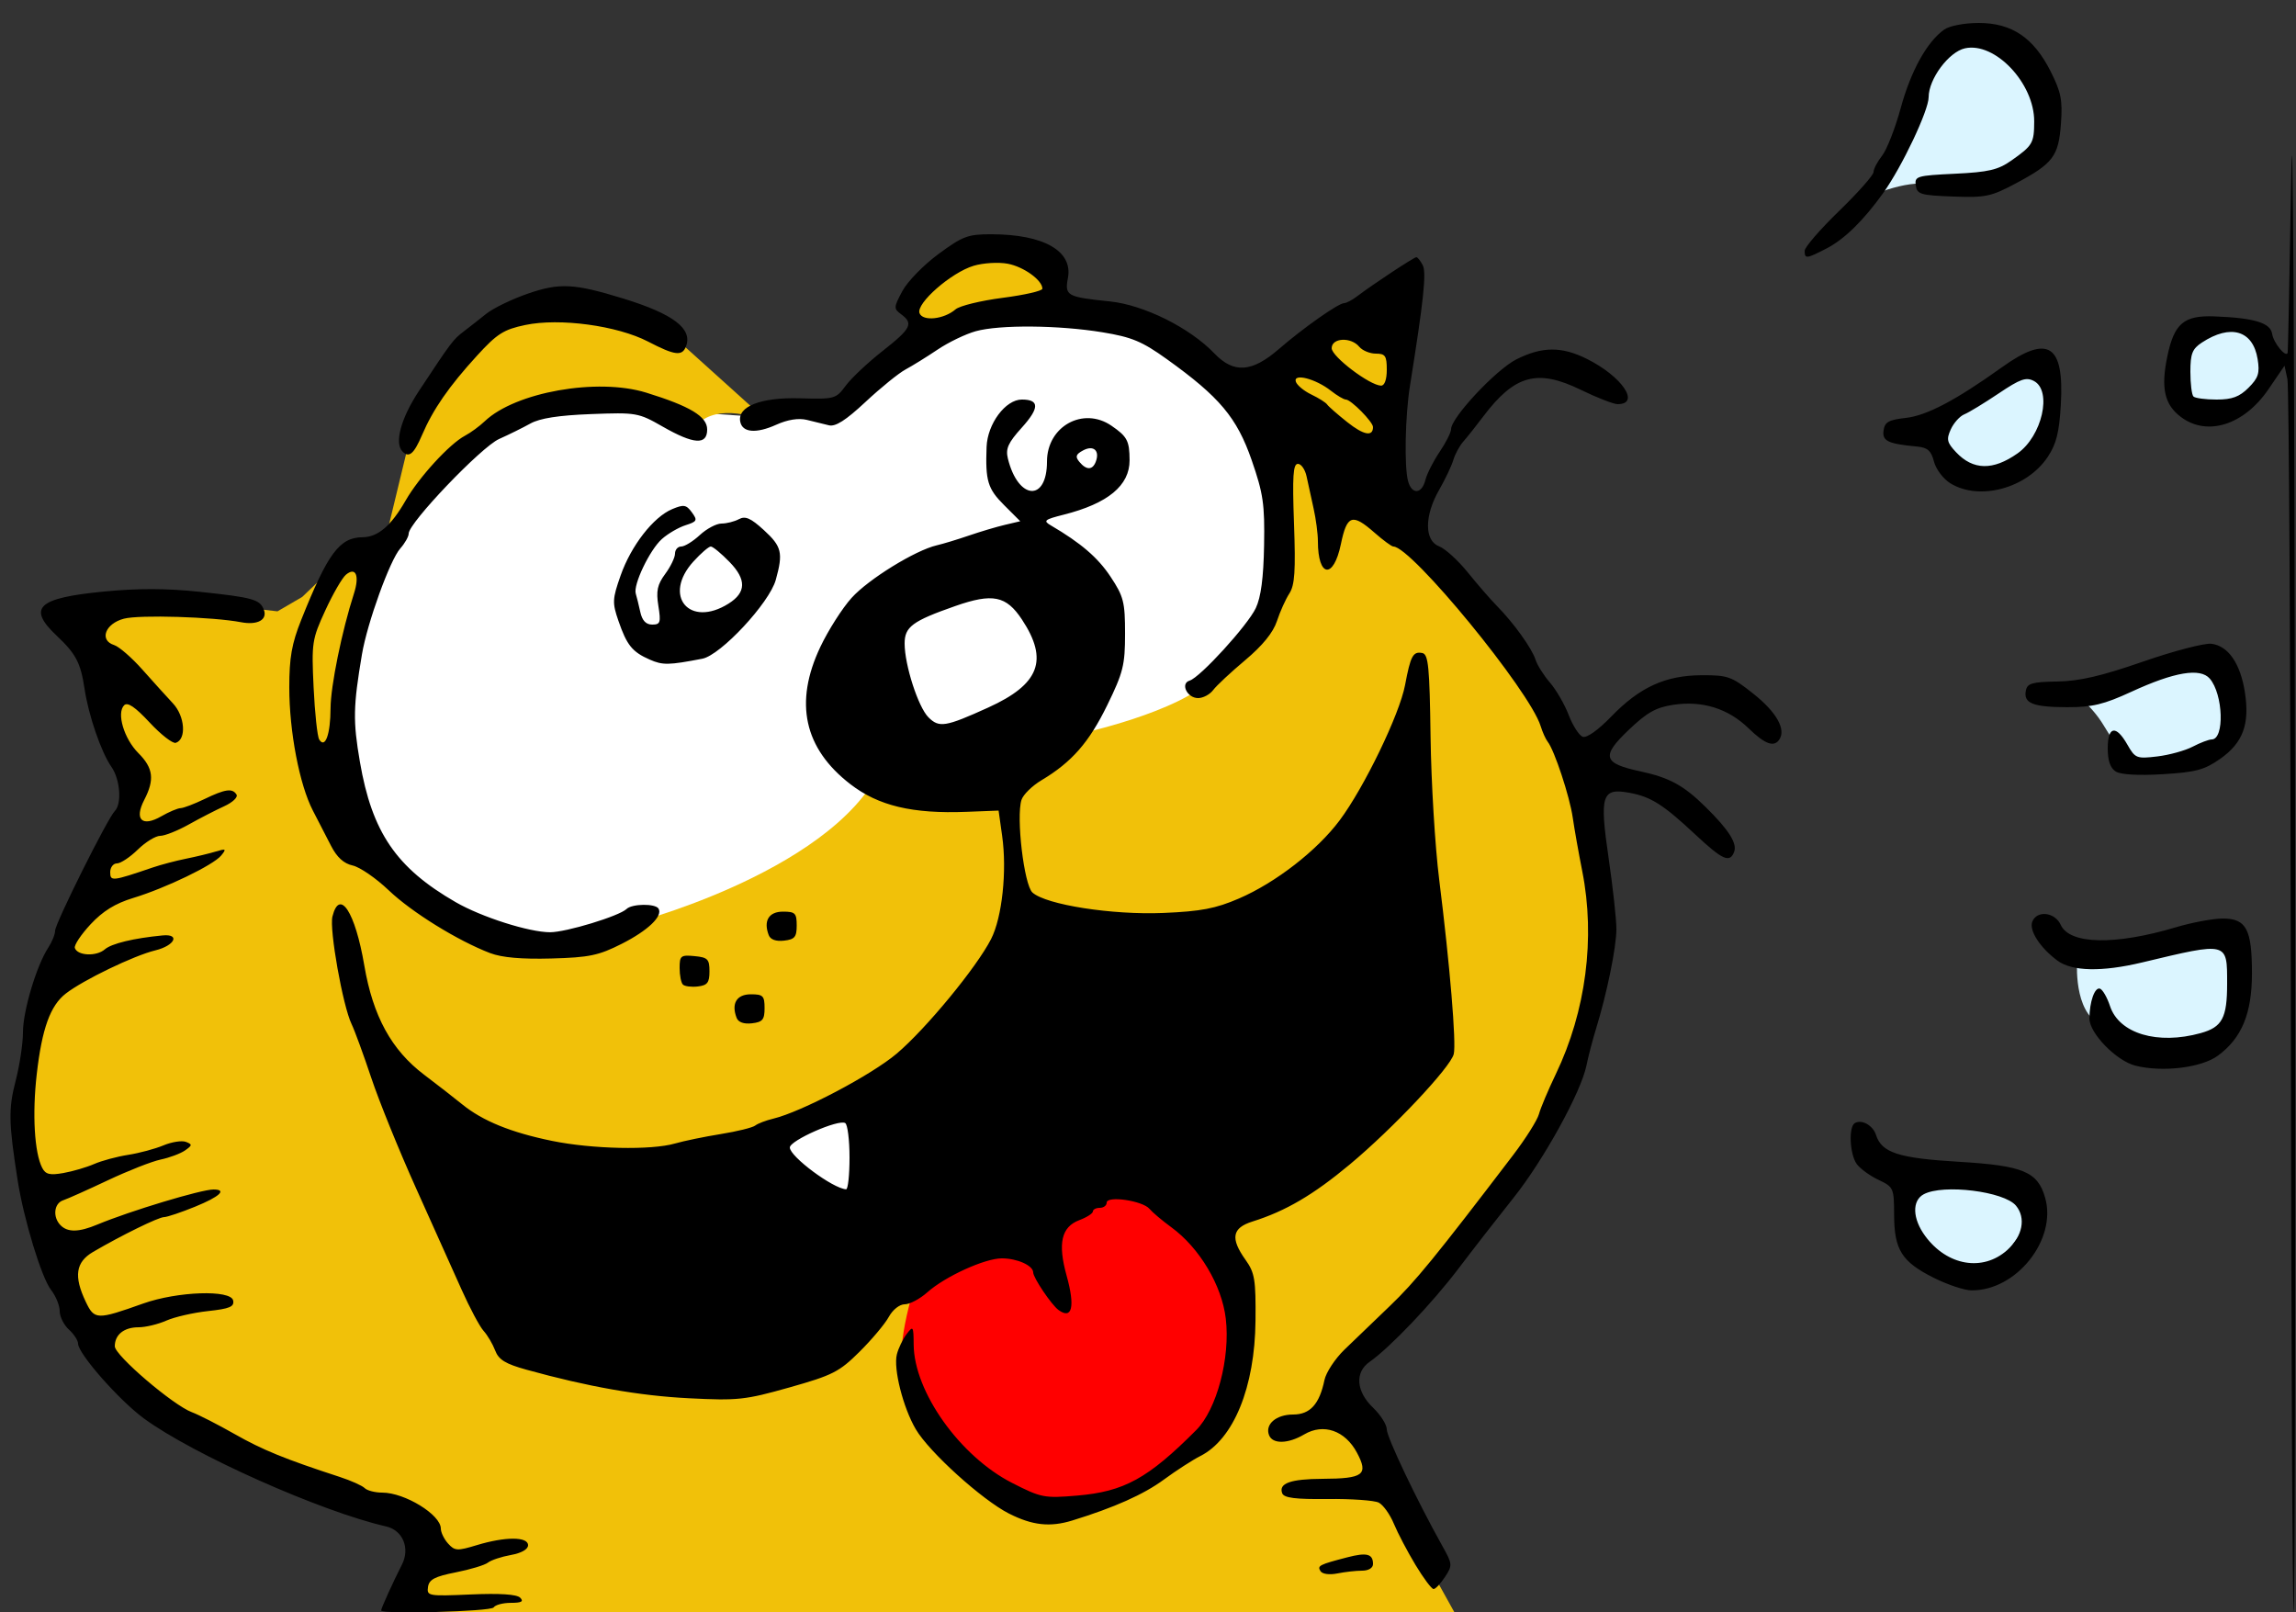 <?xml version="1.0" encoding="UTF-8" standalone="no"?>
<svg
   xmlns:dc="http://purl.org/dc/elements/1.1/"
   xmlns:cc="http://creativecommons.org/ns#"
   xmlns:rdf="http://www.w3.org/1999/02/22-rdf-syntax-ns#"
   xmlns:svg="http://www.w3.org/2000/svg"
   xmlns="http://www.w3.org/2000/svg"
   xmlns:sodipodi="http://sodipodi.sourceforge.net/DTD/sodipodi-0.dtd"
   xmlns:inkscape="http://www.inkscape.org/namespaces/inkscape"
   inkscape:version="1.0 (4035a4fb49, 2020-05-01)"
   sodipodi:docname="waow-color.svg"
   viewBox="0 0 533.333 374.4"
   height="374.4"
   width="533.333"
   id="svg901"
   version="1.1">
  <rect x="0" y="0" width="533.333" height="374.4" fill="#333333" stroke="none"/>
  <defs
     id="defs905" />
  <sodipodi:namedview
     inkscape:current-layer="g909"
     inkscape:window-maximized="0"
     inkscape:window-y="34"
     inkscape:window-x="10"
     inkscape:cy="209.70393"
     inkscape:cx="227.16215"
     inkscape:zoom="1.6889813"
     inkscape:snap-page="true"
     inkscape:snap-global="false"
     showgrid="false"
     id="namedview903"
     inkscape:window-height="1034"
     inkscape:window-width="1898"
     inkscape:pageshadow="2"
     inkscape:pageopacity="0"
     guidetolerance="10"
     gridtolerance="10"
     objecttolerance="10"
     borderopacity="1"
     bordercolor="#666666"
     pagecolor="#ffffff" />
  <g
     id="g909"
     inkscape:label="Image"
     inkscape:groupmode="layer">
    <path
       sodipodi:nodetypes="ccccccccccccccccccccccccccccccccccccccccccc"
       id="path915"
       d="M 92.028,374.4 98.327,354.139 42.555,331.554 23.557,314.873 9.363,283.375 3.176,257.598 13.091,221.061 l 16.343,-37.173 -3.113,-15.597 -8.253,-26.774 26.827,-1.801 19.561,2.272 5.744,-3.345 6.216,-5.954 11.893,-3.992 9.47,-14.263 19.822,-17.535 21.8,-4.956 15.058,3.358 6.966,3.688 15.295,-2.098 16.063,-3.597 2.744,-0.199 15.943,-13.373 16.301,-5.809 25.343,-2.314 29.074,12.745 5.287,4.866 33.949,-21.815 5.659,5.578 -8.693,41.496 8.4,7.136 21.607,28.833 14.228,18.154 5.954,25.985 3.716,25.364 -4.545,20.924 -12.998,24.789 -6.595,12.912 -32.532,36.105 -6.717,7.738 28.893,51.989 z"
       style="fill:#f1c109;fill-opacity:1;stroke-width:1.6;stroke-linecap:round;stroke-opacity:0.058" />
    <path
       id="path917"
       d="m 148.69,213.913 c 0,0 50.902,-13.641 57.683,-40.25 6.78,-26.609 10.943,5.978 10.943,5.978 l 15.748,1.794 2.462,34.827 -33.235,41.766 -6.692,-2.207 -25.859,18.623 30.184,19.352 43.603,-68.659 -7.664,-23.706 -2.076,-25.124 16.716,-5.824 c 0,0 23.532,-4.992 31.145,-13.019 7.613,-8.027 13.32,-23.138 13.32,-23.138 l 0.196,-27.21 -12.975,-22.773 -19.16,-10.279 -35.256,-0.151 -9.119,2.125 -23.125,17.058 -2.744,0.199 -16.063,3.597 -22.26,-1.59 -25.952,-1.359 -17.006,8.301 -13.723,12.19 -12.961,22.009 -8.034,28.062 4.615,27.643 19.462,19.114 28.674,8.732 z"
       style="fill:#ffffff;fill-opacity:1;stroke-width:1.6;stroke-linecap:round;stroke-opacity:0.058" />
    <path
       id="path919"
       d="m 213.772,294.528 c 0,0 -5.827,16.378 -4.033,23.526 1.793,7.148 15.717,24.662 15.717,24.662 l 17.391,8.057 17.057,-3.358 24.61,-17.727 2.836,-28.421 -10.805,-27.738 -37.423,0.382 -24.656,22.099 z"
       style="fill:#ff0000;fill-opacity:1;stroke-width:1.6;stroke-linecap:round;stroke-opacity:0.058" />
    <path
       id="path921"
       d="m 441.039,272.643 3.199,18.474 18.851,3.859 8.799,-11.819 -1.161,-7.466 z"
       style="fill:#dbf5ff;fill-opacity:1;stroke-width:1.6;stroke-linecap:round;stroke-opacity:0.058" />
    <path
       id="path923"
       d="m 482.531,222.366 c 0,0 -1.075,10.802 4.189,14.87 5.264,4.067 24.712,6.316 24.712,6.316 l 7.743,-5.797 0.113,-19.806 -24.972,3.492 z"
       style="fill:#dbf5ff;fill-opacity:1;stroke-width:1.6;stroke-linecap:round;stroke-opacity:0.058" />
    <path
       id="path925"
       d="m 481.094,160.441 c 0,0 4.533,2.982 7.593,8.085 3.06,5.103 5.461,7.844 5.461,7.844 l 9.599,1.035 13.899,-4.526 -1.031,-18.231 -4.322,-4.238 -20.975,7.091 z"
       style="fill:#dbf5ff;fill-opacity:1;stroke-width:1.6;stroke-linecap:round;stroke-opacity:0.058" />
    <path
       id="path927"
       d="m 444.999,100.375 22.283,-13.091 6.358,-3.086 2.585,10.896 -4.173,11.462 -7.37,4.392 -9.404,-0.061 -5.777,-10.31 z"
       style="fill:#dbf5ff;fill-opacity:1;stroke-width:1.6;stroke-linecap:round;stroke-opacity:0.058" />
    <path
       id="path929"
       d="m 508.578,76.851 -2.959,10.267 2.886,8.978 9.933,-1.48 7.048,-4.671 0.255,-8.209 -3.55,-6.683 z"
       style="fill:#dbf5ff;fill-opacity:1;stroke-width:1.6;stroke-linecap:round;stroke-opacity:0.058" />
    <path
       id="path931"
       d="m 432.014,46.587 c 0,0 9.106,-4.578 15.537,-3.899 6.431,0.679 15.375,-1.132 15.375,-1.132 l 8.956,-4.165 3.891,-8.509 -8.043,-17.648 -9.015,-4.095 -9.872,5.286 -7.555,17.113 -4.662,11.516 z"
       style="fill:#dbf5ff;fill-opacity:1;stroke-width:1.6;stroke-linecap:round;stroke-opacity:0.058" />
    <path
       sodipodi:nodetypes="cccccccccccc"
       id="path933"
       d="m 89.979,123.439 7.174,-29.673 22.917,-21.412 23.456,0.44 11.171,3.78 24.244,21.847 c -6.407,-3.194 -15.032,-4.042 -18.22,1.886 l -18.289,-6.825 -19.866,4.422 -20.233,8.981 -8.454,13.242 z"
       style="fill:#f1c109;fill-opacity:1;stroke-width:1.6;stroke-linecap:round;stroke-opacity:0.058" />
    <path
       id="path935"
       d="m 211.257,79.396 1.388,-11.22 12.518,-9.399 12.502,-0.988 6.559,6.213 0.419,6.506 -23.451,4.842 z"
       style="fill:#f1c109;fill-opacity:1;stroke-width:1.6;stroke-linecap:round;stroke-opacity:0.058" />
    <path
       id="path913"
       d="m 88.533,374.031 c 0,-0.489 2.898,-6.871 4.81,-10.59 1.966,-3.825 0.24,-8.031 -3.659,-8.917 -15.053,-3.419 -44.848,-16.704 -56.272,-25.089 -5.754,-4.223 -15.278,-15.05 -15.278,-17.367 0,-0.735 -0.96,-2.206 -2.133,-3.268 -1.173,-1.062 -2.133,-2.992 -2.133,-4.288 0,-1.297 -0.899,-3.502 -1.998,-4.901 -2.209,-2.813 -6.341,-16.363 -7.77,-25.477 -2.093,-13.349 -2.159,-16.593 -0.47,-23.087 0.937,-3.605 1.704,-8.69 1.704,-11.3 0,-4.952 3.153,-15.488 5.881,-19.652 0.872,-1.331 1.585,-3.097 1.585,-3.925 0,-1.686 12.183,-26.112 13.86,-27.789 1.687,-1.687 1.256,-7.378 -0.778,-10.276 C 23.519,174.737 20.569,166.175 19.645,160 c -0.904,-6.043 -1.995,-8.126 -6.465,-12.342 -6.888,-6.496 -4.49,-8.761 10.862,-10.257 7.987,-0.778 14.611,-0.765 22.283,0.044 12.375,1.305 14.047,1.769 14.962,4.152 0.9,2.346 -1.463,3.65 -5.287,2.918 -6.508,-1.246 -23.584,-1.765 -27.2,-0.825 -4.363,1.133 -5.814,5.009 -2.294,6.126 1.153,0.366 4.105,2.927 6.559,5.692 2.454,2.764 5.654,6.302 7.112,7.862 2.785,2.979 3.173,8.334 0.664,9.157 -0.711,0.233 -3.447,-1.889 -6.081,-4.717 -3.378,-3.627 -5.122,-4.808 -5.921,-4.009 -1.809,1.809 -0.034,7.773 3.307,11.115 3.463,3.463 3.8,6.148 1.363,10.86 -2.374,4.592 -0.516,6.385 3.957,3.817 1.782,-1.023 3.801,-1.876 4.487,-1.896 0.686,-0.02 3.167,-0.964 5.514,-2.097 4.879,-2.357 6.527,-2.587 7.48,-1.044 0.37,0.599 -0.921,1.815 -2.87,2.702 -1.949,0.887 -5.659,2.797 -8.245,4.244 -2.586,1.447 -5.569,2.631 -6.63,2.631 -1.061,0 -3.402,1.44 -5.202,3.2 -1.8,1.76 -3.977,3.2 -4.837,3.2 -0.86,0 -1.563,0.918 -1.563,2.041 0,2.171 0.444,2.122 9.867,-1.088 1.907,-0.65 5.387,-1.568 7.733,-2.041 2.347,-0.473 5.467,-1.225 6.933,-1.671 2.376,-0.722 2.511,-0.621 1.238,0.932 -1.83,2.232 -12.865,7.555 -20.438,9.858 -4.156,1.264 -7.042,3.047 -9.898,6.116 -2.217,2.383 -3.86,4.854 -3.65,5.493 0.599,1.823 5.006,2.026 6.969,0.32 1.551,-1.348 6.709,-2.592 13.404,-3.232 4.191,-0.401 2.842,2.371 -1.69,3.473 -4.993,1.214 -16.722,6.874 -20.791,10.032 -3.602,2.796 -5.53,8.148 -6.741,18.709 -1.064,9.277 -0.542,18.259 1.264,21.763 0.786,1.526 1.765,1.766 4.924,1.207 2.168,-0.384 5.382,-1.325 7.142,-2.093 1.76,-0.768 5.311,-1.725 7.891,-2.127 2.58,-0.402 6.273,-1.393 8.207,-2.2 1.934,-0.808 4.284,-1.174 5.223,-0.814 1.522,0.584 1.499,0.8 -0.207,1.986 -1.053,0.732 -3.595,1.684 -5.648,2.115 -2.053,0.431 -7.573,2.598 -12.267,4.815 -4.693,2.217 -9.373,4.311 -10.4,4.653 -2.145,0.713 -2.469,3.926 -0.587,5.808 1.672,1.672 4.237,1.618 8.55,-0.181 7.523,-3.137 24.089,-8.139 26.956,-8.139 3.243,0 1.47,1.657 -4.279,4 -3.239,1.32 -6.479,2.406 -7.199,2.414 -1.302,0.013 -9.904,4.233 -16.502,8.095 -4.026,2.357 -4.507,5.651 -1.688,11.563 2.015,4.225 2.577,4.243 13.324,0.42 7.977,-2.838 20.399,-3.259 20.918,-0.708 0.294,1.446 -0.807,1.909 -5.832,2.454 -3.407,0.369 -7.772,1.367 -9.698,2.218 -1.927,0.851 -4.831,1.546 -6.453,1.546 -3.371,0 -5.51,1.715 -5.51,4.417 0,2.112 13.559,13.699 17.922,15.317 1.583,0.587 6.045,2.867 9.916,5.068 6.481,3.684 11.693,5.811 24.394,9.95 2.621,0.854 5.237,2.025 5.813,2.601 0.576,0.576 2.416,1.048 4.087,1.048 5.225,0 13.6,5.141 13.6,8.348 0,0.89 0.762,2.46 1.694,3.489 1.545,1.707 2.131,1.739 6.667,0.362 6.612,-2.007 11.906,-1.998 11.906,0.019 0,0.954 -1.541,1.829 -4,2.272 -2.2,0.396 -4.594,1.192 -5.32,1.768 -0.726,0.576 -4.086,1.593 -7.467,2.261 -4.893,0.966 -6.21,1.659 -6.459,3.398 -0.3,2.098 0.094,2.167 9.949,1.736 6.737,-0.295 10.673,-0.037 11.459,0.749 0.886,0.886 0.325,1.198 -2.153,1.198 -1.843,0 -3.647,0.48 -4.01,1.067 -0.59,0.954 -26.133,1.635 -26.133,0.697 z M 532.14,232.8 c -0.069,-77.88 -0.429,-143.008 -0.8,-144.729 l -0.674,-3.129 -3.733,5.467 c -5.653,8.278 -14.159,11.004 -20.261,6.493 -3.887,-2.874 -4.767,-6.711 -3.235,-14.095 1.596,-7.69 3.836,-9.595 10.962,-9.323 9.263,0.353 13.024,1.498 13.398,4.078 0.291,2.012 3.099,5.482 3.589,4.435 0.102,-0.219 0.483,-18.877 0.847,-41.464 0.363,-22.587 0.76,43.293 0.881,146.4 0.121,103.107 -0.02,187.467 -0.313,187.467 -0.293,0 -0.59,-63.72 -0.66,-141.6 z m -9.832,-142.745 c 2.29,-2.29 2.64,-3.394 2.109,-6.663 -1.082,-6.665 -6.275,-8.201 -12.947,-3.83 -2.226,1.458 -2.671,2.589 -2.671,6.783 0,2.768 0.32,5.353 0.711,5.744 0.391,0.391 2.813,0.711 5.382,0.711 3.595,0 5.303,-0.632 7.416,-2.745 z M 328.804,363.467 c -1.859,-3.08 -4.12,-7.383 -5.024,-9.562 -0.904,-2.179 -2.484,-4.389 -3.512,-4.911 -1.028,-0.522 -6.37,-0.9 -11.871,-0.838 -7.496,0.083 -10.141,-0.25 -10.555,-1.33 -0.887,-2.311 1.934,-3.324 9.358,-3.359 9.54,-0.045 10.736,-0.953 8,-6.074 -2.751,-5.149 -7.769,-6.885 -12.251,-4.238 -3.75,2.215 -7.354,2.288 -8.169,0.165 -0.97,-2.527 1.669,-4.786 5.592,-4.786 3.942,0 6.118,-2.392 7.283,-8.005 0.366,-1.763 2.453,-4.94 4.638,-7.059 2.185,-2.12 6.927,-6.677 10.537,-10.128 5.893,-5.632 10.571,-11.358 28.634,-35.045 2.933,-3.846 5.637,-8.135 6.011,-9.531 0.373,-1.396 2.142,-5.59 3.931,-9.318 6.986,-14.562 9.206,-31.603 6.135,-47.091 -0.838,-4.229 -1.836,-9.848 -2.217,-12.488 -0.705,-4.884 -4.253,-15.626 -5.808,-17.587 -0.471,-0.594 -1.211,-2.233 -1.644,-3.643 -2.512,-8.177 -30.014,-41.703 -34.209,-41.703 -0.394,0 -2.356,-1.44 -4.361,-3.2 -5.209,-4.573 -6.42,-4.161 -7.837,2.667 -1.703,8.205 -5.333,7.741 -5.333,-0.682 0,-1.746 -0.452,-5.186 -1.005,-7.646 -0.553,-2.46 -1.282,-5.792 -1.62,-7.406 -0.338,-1.613 -1.248,-2.933 -2.021,-2.933 -1.116,0 -1.303,2.847 -0.906,13.839 0.399,11.051 0.182,14.328 -1.079,16.267 -0.868,1.335 -2.166,4.22 -2.885,6.411 -0.869,2.65 -3.333,5.685 -7.362,9.067 -3.331,2.796 -6.683,5.923 -7.45,6.95 -0.767,1.027 -2.342,1.867 -3.5,1.867 -2.546,0 -4.189,-3.396 -1.965,-4.062 2.425,-0.725 13.456,-12.81 15.365,-16.832 1.199,-2.526 1.795,-7.037 1.926,-14.582 0.167,-9.568 -0.191,-12.023 -2.879,-19.775 -3.433,-9.898 -7.462,-14.695 -19.724,-23.481 -5.753,-4.122 -8.122,-5.11 -14.933,-6.227 -10.183,-1.67 -23.861,-1.788 -29.429,-0.253 -2.347,0.647 -6.331,2.565 -8.855,4.262 -2.524,1.697 -5.884,3.78 -7.467,4.629 -1.583,0.849 -5.758,4.233 -9.278,7.52 -4.604,4.299 -6.999,5.826 -8.533,5.44 -1.173,-0.295 -3.48,-0.86 -5.125,-1.256 -1.924,-0.463 -4.447,-0.064 -7.07,1.119 -4.704,2.121 -7.898,1.85 -8.391,-0.713 -0.68,-3.531 4.81,-5.677 13.866,-5.419 8.086,0.23 8.363,0.154 10.645,-2.934 1.289,-1.744 5.133,-5.362 8.543,-8.04 6.649,-5.223 7.242,-6.392 4.332,-8.536 -1.769,-1.303 -1.755,-1.585 0.267,-5.379 1.173,-2.202 4.946,-6.076 8.384,-8.609 5.632,-4.15 6.846,-4.605 12.267,-4.599 12.183,0.012 18.991,3.884 17.819,10.133 -0.779,4.15 -0.258,4.442 9.741,5.467 7.903,0.81 18.559,6.111 24.274,12.076 4.499,4.696 8.703,4.419 14.945,-0.983 5.731,-4.96 13.891,-10.699 15.212,-10.699 0.508,0 1.862,-0.715 3.008,-1.589 3.539,-2.699 13.203,-9.078 13.754,-9.078 0.287,0 0.956,0.84 1.486,1.867 0.89,1.721 0.206,8.162 -2.97,28 -1.114,6.957 -1.352,18.756 -0.447,22.133 0.856,3.195 3.198,3.056 4.025,-0.239 0.364,-1.451 1.856,-4.398 3.316,-6.549 1.459,-2.15 2.653,-4.521 2.653,-5.268 0,-2.68 10.488,-13.877 15.204,-16.232 5.986,-2.989 10.498,-3.01 16.377,-0.074 8.146,4.069 12.498,10.495 7.107,10.495 -0.946,0 -4.793,-1.497 -8.548,-3.327 -10.099,-4.92 -15.371,-3.478 -22.677,6.203 -1.684,2.231 -3.765,4.85 -4.624,5.819 -0.859,0.969 -1.899,2.889 -2.311,4.267 -0.412,1.378 -1.9,4.511 -3.305,6.962 -3.445,6.006 -3.445,11.792 5.9e-4,13.102 1.406,0.535 4.406,3.262 6.667,6.062 2.261,2.799 5.312,6.31 6.78,7.802 3.883,3.944 8.114,9.835 8.94,12.448 0.395,1.248 1.907,3.648 3.36,5.333 1.454,1.685 3.413,5.073 4.355,7.529 0.942,2.456 2.4,4.729 3.241,5.051 0.926,0.355 3.557,-1.506 6.669,-4.718 6.611,-6.823 12.586,-9.544 21.025,-9.574 6.05,-0.022 6.928,0.295 12.003,4.336 5.257,4.185 7.518,8.122 6.04,10.513 -1.219,1.972 -3.338,1.23 -7.2,-2.521 -4.726,-4.59 -10.728,-6.47 -17.44,-5.464 -4.086,0.613 -6.135,1.767 -10.461,5.894 -6.356,6.063 -5.897,7.711 2.653,9.545 6.855,1.47 10.12,3.242 15.227,8.261 5.413,5.32 7.429,8.486 6.668,10.471 -1.013,2.639 -2.665,1.898 -9.03,-4.049 -7.424,-6.937 -10.279,-8.749 -15.24,-9.669 -6.48,-1.202 -7.023,0.483 -4.885,15.154 0.997,6.842 1.811,14.261 1.809,16.487 -0.004,4.206 -2.181,14.859 -4.731,23.153 -0.812,2.64 -1.813,6.48 -2.226,8.533 -1.238,6.16 -9.975,22.008 -16.948,30.742 -3.597,4.505 -9.334,11.881 -12.75,16.391 -6.108,8.065 -15.968,18.415 -20.683,21.71 -3.464,2.421 -3.129,6.858 0.8,10.623 1.76,1.686 3.2,3.958 3.2,5.049 0,1.825 7.04,16.596 12.905,27.076 2.365,4.226 2.389,4.498 0.618,7.2 -1.012,1.544 -2.207,2.808 -2.656,2.808 -0.449,0 -2.338,-2.52 -4.197,-5.6 z M 318.933,99.186 c 0,-1.197 -5.123,-6.386 -6.305,-6.386 -0.481,0 -2.057,-0.93 -3.502,-2.067 -3.524,-2.772 -8.786,-4.122 -8.12,-2.083 0.266,0.816 1.889,2.158 3.606,2.982 1.717,0.824 3.365,1.864 3.662,2.311 0.298,0.447 2.395,2.286 4.66,4.086 3.823,3.038 5.998,3.458 5.998,1.157 z m 3.2,-13.319 c 0,-3.22 -0.349,-3.733 -2.536,-3.733 -1.395,0 -3.134,-0.72 -3.864,-1.6 -1.929,-2.324 -6.4,-2.085 -6.4,0.343 0,1.936 8.83,8.63 11.467,8.692 0.819,0.019 1.333,-1.409 1.333,-3.702 z M 221.97,71.843 c 0.937,-0.813 5.857,-2.014 10.933,-2.67 5.077,-0.655 9.23,-1.608 9.23,-2.116 0,-1.98 -4.334,-5.107 -8.043,-5.803 -2.151,-0.404 -5.7,-0.19 -7.925,0.476 -5.222,1.565 -13.434,8.759 -12.57,11.012 0.751,1.957 5.695,1.426 8.375,-0.9 z m 84.759,293.057 c -0.776,-1.256 -0.303,-1.499 6.238,-3.202 4.535,-1.181 5.967,-0.805 5.967,1.565 0,0.907 -1.039,1.537 -2.533,1.537 -1.393,0 -3.975,0.288 -5.737,0.641 -1.875,0.375 -3.507,0.151 -3.934,-0.541 z m -72.336,-13.35 c -6.266,-3.179 -18.561,-14.302 -21.673,-19.608 -2.946,-5.023 -5.227,-14.044 -4.391,-17.373 0.355,-1.413 1.371,-3.53 2.258,-4.703 1.521,-2.012 1.614,-1.875 1.646,2.423 0.082,10.956 10.756,25.957 22.863,32.13 6.766,3.45 7.476,3.589 15.088,2.945 10.938,-0.925 16.468,-3.964 27.684,-15.216 4.767,-4.782 7.944,-16.756 6.868,-25.881 -0.913,-7.74 -6.105,-16.446 -12.665,-21.235 -2.093,-1.528 -4.368,-3.446 -5.055,-4.263 -1.61,-1.911 -9.95,-3.122 -9.95,-1.444 0,0.664 -0.72,1.207 -1.6,1.207 -0.88,0 -1.6,0.375 -1.6,0.833 0,0.458 -1.418,1.368 -3.152,2.022 -4.175,1.576 -5.047,5.376 -2.956,12.889 2.013,7.231 1.283,10.305 -1.893,7.972 -1.623,-1.192 -5.867,-7.488 -5.867,-8.703 0,-1.609 -3.716,-3.281 -7.291,-3.281 -3.95,0 -13.167,4.2 -17.303,7.886 -1.717,1.53 -4.073,2.781 -5.237,2.781 -1.209,0 -2.801,1.257 -3.715,2.933 -0.88,1.613 -3.937,5.255 -6.794,8.092 -4.71,4.678 -6.228,5.451 -16.294,8.291 -10.295,2.905 -11.99,3.087 -23.367,2.51 -11.556,-0.587 -23.399,-2.67 -37.702,-6.632 -4.9,-1.357 -6.458,-2.312 -7.274,-4.459 -0.571,-1.502 -1.781,-3.552 -2.689,-4.556 -0.908,-1.003 -3.213,-5.324 -5.122,-9.602 -1.909,-4.278 -6.665,-14.868 -10.57,-23.534 -3.904,-8.666 -8.579,-20.186 -10.389,-25.6 -1.81,-5.414 -3.871,-11.044 -4.581,-12.511 -2.043,-4.224 -5.206,-21.992 -4.451,-25.001 1.663,-6.627 5.281,-1.069 7.399,11.367 2.005,11.776 6.316,19.651 13.897,25.383 3.016,2.28 6.996,5.376 8.845,6.879 4.744,3.857 11.328,6.536 20.86,8.488 9.344,1.914 23.062,2.205 28.585,0.605 2.049,-0.593 6.828,-1.579 10.618,-2.19 3.791,-0.611 7.391,-1.499 8,-1.974 0.609,-0.475 2.487,-1.193 4.173,-1.597 6.553,-1.569 22.831,-10.142 28.698,-15.114 6.817,-5.777 18.569,-20.045 21.923,-26.616 2.563,-5.022 3.717,-15.794 2.566,-23.964 l -0.826,-5.867 -7.446,0.291 c -12.566,0.491 -20.46,-1.387 -26.986,-6.421 -10.774,-8.31 -13.103,-18.944 -6.979,-31.868 1.841,-3.886 5.113,-9.019 7.271,-11.408 3.931,-4.351 14.778,-11.042 19.782,-12.203 1.467,-0.34 4.827,-1.36 7.467,-2.266 2.64,-0.906 6.402,-2.025 8.361,-2.486 l 3.561,-0.838 -3.746,-3.741 c -3.817,-3.812 -4.368,-5.637 -4.074,-13.51 0.201,-5.387 4.389,-11.015 8.198,-11.015 4.116,0 4.106,1.96 -0.034,6.543 -3.166,3.504 -3.778,4.869 -3.216,7.16 2.372,9.657 9.084,10.162 9.084,0.684 0,-8.154 8.387,-12.815 14.963,-8.315 3.681,2.519 4.202,3.51 4.221,8.02 0.024,5.886 -5.042,10.065 -15.345,12.66 -4.422,1.114 -4.775,1.405 -2.98,2.456 7.029,4.117 10.964,7.497 13.917,11.956 3.029,4.574 3.358,5.864 3.358,13.209 0,7.288 -0.433,9.028 -4.14,16.617 -4.222,8.645 -8.245,13.236 -15.272,17.429 -2.17,1.295 -4.261,3.351 -4.648,4.57 -1.27,4.003 0.595,19.75 2.548,21.51 3.164,2.851 18.522,5.247 30.413,4.744 8.741,-0.37 12.125,-1.015 17.533,-3.345 8.537,-3.678 18.163,-11.145 23.405,-18.155 5.697,-7.618 13.92,-24.619 15.201,-31.425 1.282,-6.816 1.85,-7.869 4.01,-7.443 1.405,0.277 1.691,3.184 1.915,19.526 0.145,10.56 1.046,25.44 2.001,33.067 2.487,19.854 4.005,38.051 3.384,40.556 -0.767,3.091 -14.128,17.274 -24.138,25.624 -8.478,7.071 -14.9,10.838 -22.612,13.262 -4.757,1.495 -5.188,3.898 -1.6,8.927 2.129,2.985 2.389,4.58 2.299,14.137 -0.145,15.41 -5.079,27.504 -12.811,31.404 -1.791,0.903 -5.621,3.378 -8.51,5.499 -4.676,3.433 -11.496,6.476 -21.237,9.476 -5.163,1.59 -9.277,1.142 -14.681,-1.6 z m -37.059,-82.687 c 0,-4.072 -0.448,-7.681 -0.995,-8.019 -1.54,-0.952 -12.868,4.038 -12.87,5.669 -0.002,2.099 10.009,9.538 13.065,9.709 0.44,0.025 0.8,-3.287 0.8,-7.359 z m 32.196,-104.521 c 11.947,-5.417 14.096,-11.026 7.845,-20.472 -3.649,-5.513 -6.8,-6.148 -15.473,-3.114 -9.959,3.484 -11.768,4.822 -11.768,8.704 0,4.991 3.153,14.76 5.532,17.139 2.48,2.48 3.94,2.243 13.863,-2.257 z m 24.999,-57.091 c 0.993,-2.587 -0.507,-3.942 -2.928,-2.646 -1.707,0.914 -1.883,1.451 -0.871,2.67 1.619,1.951 3.045,1.943 3.8,-0.023 z m 194.67,189.532 c -7.445,-3.727 -9.192,-6.494 -9.22,-14.603 -0.021,-6.269 -0.121,-6.493 -3.628,-8.149 -1.983,-0.937 -4.253,-2.588 -5.045,-3.671 -1.628,-2.226 -1.941,-8.59 -0.468,-9.5 1.568,-0.969 4.229,0.505 4.937,2.734 1.313,4.136 5.218,5.403 19.224,6.237 14.961,0.891 18.325,2.289 20.06,8.337 2.795,9.745 -6.707,21.667 -17.156,21.527 -1.632,-0.022 -5.549,-1.332 -8.703,-2.911 z m 17.052,-6.443 c 3.571,-3.191 4.412,-7.454 2.035,-10.318 -2.755,-3.32 -16.9,-5.07 -21.421,-2.651 -2.773,1.484 -2.627,5.683 0.337,9.706 5.1,6.921 13.37,8.338 19.05,3.263 z m 29.767,-42.836 c -4.423,-1.115 -10.69,-7.548 -10.669,-10.955 0.024,-3.901 1.236,-7.332 2.448,-6.928 0.618,0.206 1.668,2.026 2.333,4.044 2.108,6.399 11.043,9.065 21.059,6.283 5.006,-1.39 6.146,-3.519 6.146,-11.48 0,-9.795 0.289,-9.723 -19.733,-4.937 -9.356,2.237 -16.274,2.092 -19.667,-0.411 -4.023,-2.967 -6.646,-7.009 -5.867,-9.039 1.044,-2.72 5.254,-2.263 6.612,0.718 2.081,4.568 12.609,4.788 26.768,0.559 3.728,-1.114 8.632,-2.025 10.896,-2.025 5.448,0 6.77,2.505 6.757,12.8 -0.012,9.276 -2.38,14.985 -7.898,19.044 -3.832,2.818 -12.876,3.915 -19.183,2.326 z M 171.104,236.4 c -1.278,-3.331 0.015,-5.467 3.311,-5.467 2.828,0 3.185,0.359 3.185,3.2 0,2.7 -0.46,3.253 -2.939,3.538 -1.876,0.216 -3.163,-0.244 -3.557,-1.271 z m -12.477,-7.729 c -0.418,-0.418 -0.76,-2.15 -0.76,-3.85 0,-2.843 0.276,-3.063 3.467,-2.756 3.066,0.296 3.467,0.704 3.467,3.534 0,2.632 -0.481,3.256 -2.707,3.516 -1.489,0.174 -3.049,-0.026 -3.467,-0.444 z m -44.743,-7.292 c -7.553,-2.888 -18.242,-9.503 -23.577,-14.591 -2.942,-2.806 -6.713,-5.401 -8.379,-5.767 -2.072,-0.455 -3.664,-1.903 -5.033,-4.577 -1.102,-2.151 -2.999,-5.831 -4.217,-8.178 -3.113,-6 -5.477,-18.336 -5.481,-28.603 -0.003,-6.907 0.575,-10.178 2.763,-15.664 6.19,-15.516 8.909,-19.176 14.278,-19.224 3.552,-0.031 6.607,-2.638 9.973,-8.51 3.103,-5.414 10.198,-13.161 13.797,-15.066 1.316,-0.696 3.378,-2.205 4.583,-3.353 7.121,-6.785 26.173,-10.16 37.526,-6.648 10.223,3.162 14.15,5.537 14.15,8.555 0,3.669 -3.103,3.467 -10.34,-0.673 -5.635,-3.224 -6.109,-3.307 -16.663,-2.903 -7.502,0.287 -11.854,0.966 -14.063,2.194 -1.76,0.978 -5.034,2.595 -7.275,3.593 -4.125,1.837 -20.992,19.479 -20.992,21.956 0,0.701 -0.884,2.265 -1.963,3.476 -2.382,2.672 -7.658,17.261 -8.897,24.602 -2.039,12.088 -2.104,15.462 -0.474,24.947 2.815,16.39 8.447,24.638 22.255,32.595 6.01,3.463 17.02,6.972 21.913,6.983 3.709,0.009 16.071,-3.752 17.78,-5.409 1.266,-1.227 6.669,-1.293 7.413,-0.09 1.072,1.734 -2.441,5.098 -8.549,8.189 -5.355,2.709 -7.541,3.165 -16.362,3.407 -6.864,0.189 -11.479,-0.216 -14.164,-1.243 z M 76.784,164.505 c 0.015,-5.134 2.634,-17.978 5.431,-26.632 1.347,-4.168 0.446,-6.305 -1.855,-4.396 -0.871,0.723 -3.033,4.466 -4.806,8.318 -3.075,6.683 -3.199,7.502 -2.708,17.846 0.283,5.963 0.868,11.414 1.301,12.114 1.376,2.227 2.619,-1.192 2.637,-7.251 z M 178.57,217.2 c -1.278,-3.331 0.015,-5.467 3.311,-5.467 2.828,0 3.185,0.359 3.185,3.2 0,2.7 -0.46,3.253 -2.939,3.538 -1.876,0.216 -3.163,-0.244 -3.557,-1.271 z m 312.896,-38.007 c -1.266,-0.791 -1.867,-2.522 -1.867,-5.38 0,-5.161 1.914,-5.523 4.567,-0.862 1.805,3.171 2.152,3.308 6.933,2.739 2.768,-0.33 6.473,-1.352 8.233,-2.271 1.76,-0.92 3.748,-1.675 4.418,-1.679 3.019,-0.016 2.683,-10.512 -0.452,-14.128 -2.214,-2.554 -8.211,-1.549 -18.194,3.049 -6.433,2.963 -9.095,3.602 -14.933,3.589 -7.953,-0.018 -10.162,-0.904 -9.594,-3.845 0.329,-1.702 1.434,-2.023 7.305,-2.12 5.155,-0.086 10.224,-1.261 19.891,-4.613 7.136,-2.474 14.288,-4.342 15.895,-4.152 3.899,0.463 6.728,4.531 7.781,11.191 1.182,7.476 -0.421,11.814 -5.745,15.547 -3.654,2.563 -5.645,3.094 -13.333,3.557 -5.641,0.34 -9.739,0.106 -10.904,-0.622 z M 150.933,153.201 c -4.077,-1.793 -5.327,-3.34 -7.28,-9.006 -1.454,-4.22 -1.413,-5.065 0.509,-10.534 2.436,-6.931 7.604,-13.581 11.981,-15.415 2.684,-1.125 3.267,-1.029 4.57,0.753 1.358,1.857 1.223,2.129 -1.476,2.991 -1.634,0.521 -4.108,1.967 -5.499,3.212 -2.821,2.526 -6.69,10.617 -6.058,12.67 0.225,0.73 0.698,2.648 1.051,4.261 0.439,2.004 1.316,2.933 2.768,2.933 1.888,0 2.048,-0.484 1.432,-4.338 -0.556,-3.475 -0.24,-4.952 1.587,-7.423 1.255,-1.697 2.281,-3.825 2.281,-4.729 0,-0.904 0.65,-1.643 1.444,-1.643 0.794,0 2.739,-1.2 4.322,-2.667 1.583,-1.467 3.844,-2.667 5.026,-2.667 1.182,0 3.006,-0.459 4.054,-1.02 1.491,-0.798 2.753,-0.244 5.797,2.544 4.161,3.811 4.51,5.271 2.762,11.563 -1.486,5.353 -12.791,17.484 -17.059,18.306 -7.824,1.508 -9.203,1.531 -12.213,0.207 z m 18.32,-13.017 c 4.088,-2.575 4.164,-5.579 0.244,-9.624 -1.933,-1.995 -3.908,-3.627 -4.387,-3.627 -0.48,0 -2.292,1.56 -4.026,3.467 -7.251,7.971 -0.945,15.524 8.17,9.784 z m 283.777,-27.946 c -1.634,-1.011 -3.342,-3.278 -3.795,-5.038 -0.653,-2.536 -1.476,-3.261 -3.963,-3.492 -6.746,-0.629 -8.092,-1.28 -7.741,-3.745 0.276,-1.941 1.192,-2.457 5.136,-2.896 4.901,-0.545 11.629,-4.088 22.4,-11.797 10.709,-7.665 14.45,-5.278 13.641,8.703 -0.375,6.474 -1.049,9.156 -3.061,12.172 -4.857,7.282 -15.892,10.256 -22.617,6.094 z m 15.625,-6.937 c 5.69,-4.01 8.083,-14.519 3.824,-16.798 -1.834,-0.982 -3.169,-0.513 -8.245,2.896 -3.331,2.237 -6.91,4.413 -7.953,4.836 -1.044,0.423 -2.453,1.988 -3.131,3.477 -1.063,2.333 -0.896,3.068 1.208,5.308 3.96,4.215 8.585,4.306 14.297,0.281 z m -375.143,-0.413 c -1.959,-1.959 -0.39,-7.744 3.832,-14.132 7.545,-11.414 7.907,-11.896 10.352,-13.758 1.3,-0.99 3.675,-2.85 5.279,-4.135 1.604,-1.285 5.928,-3.379 9.61,-4.653 7.393,-2.558 10.766,-2.387 22.181,1.124 11.667,3.589 16.159,7.015 14.584,11.121 -0.892,2.326 -2.579,2.113 -8.792,-1.111 -7.18,-3.725 -20.567,-5.536 -28.549,-3.862 -5.011,1.051 -6.547,2.027 -11.192,7.109 -6.538,7.153 -10.219,12.469 -12.796,18.475 -1.876,4.372 -3.003,5.328 -4.509,3.822 z M 419.2,58.244 c 0,-0.819 3.6,-4.98 8,-9.247 4.4,-4.266 8,-8.331 8,-9.033 0,-0.702 0.899,-2.421 1.998,-3.82 1.099,-1.399 3.044,-6.384 4.324,-11.077 2.348,-8.614 6.129,-15.42 10.116,-18.213 1.237,-0.866 4.682,-1.52 8.009,-1.52 7.658,0 12.724,3.405 16.671,11.208 2.438,4.819 2.812,6.693 2.418,12.139 -0.551,7.624 -1.802,9.281 -10.496,13.915 -5.76,3.07 -7.03,3.335 -14.607,3.05 -7.532,-0.283 -8.329,-0.521 -8.622,-2.579 -0.305,-2.136 0.218,-2.293 9.083,-2.717 7.822,-0.374 10.033,-0.891 13.123,-3.067 4.958,-3.49 5.281,-4.045 5.3,-9.075 0.034,-8.872 -9.102,-18.52 -16.084,-16.987 -3.746,0.823 -8.433,7.126 -8.433,11.341 0,3.094 -6.197,16.174 -10.536,22.237 -4.579,6.399 -9.043,10.774 -13.155,12.893 -4.728,2.437 -5.109,2.478 -5.109,0.55 z"
       style="fill:#000000;stroke-width:1.067" />
  </g>
</svg>
